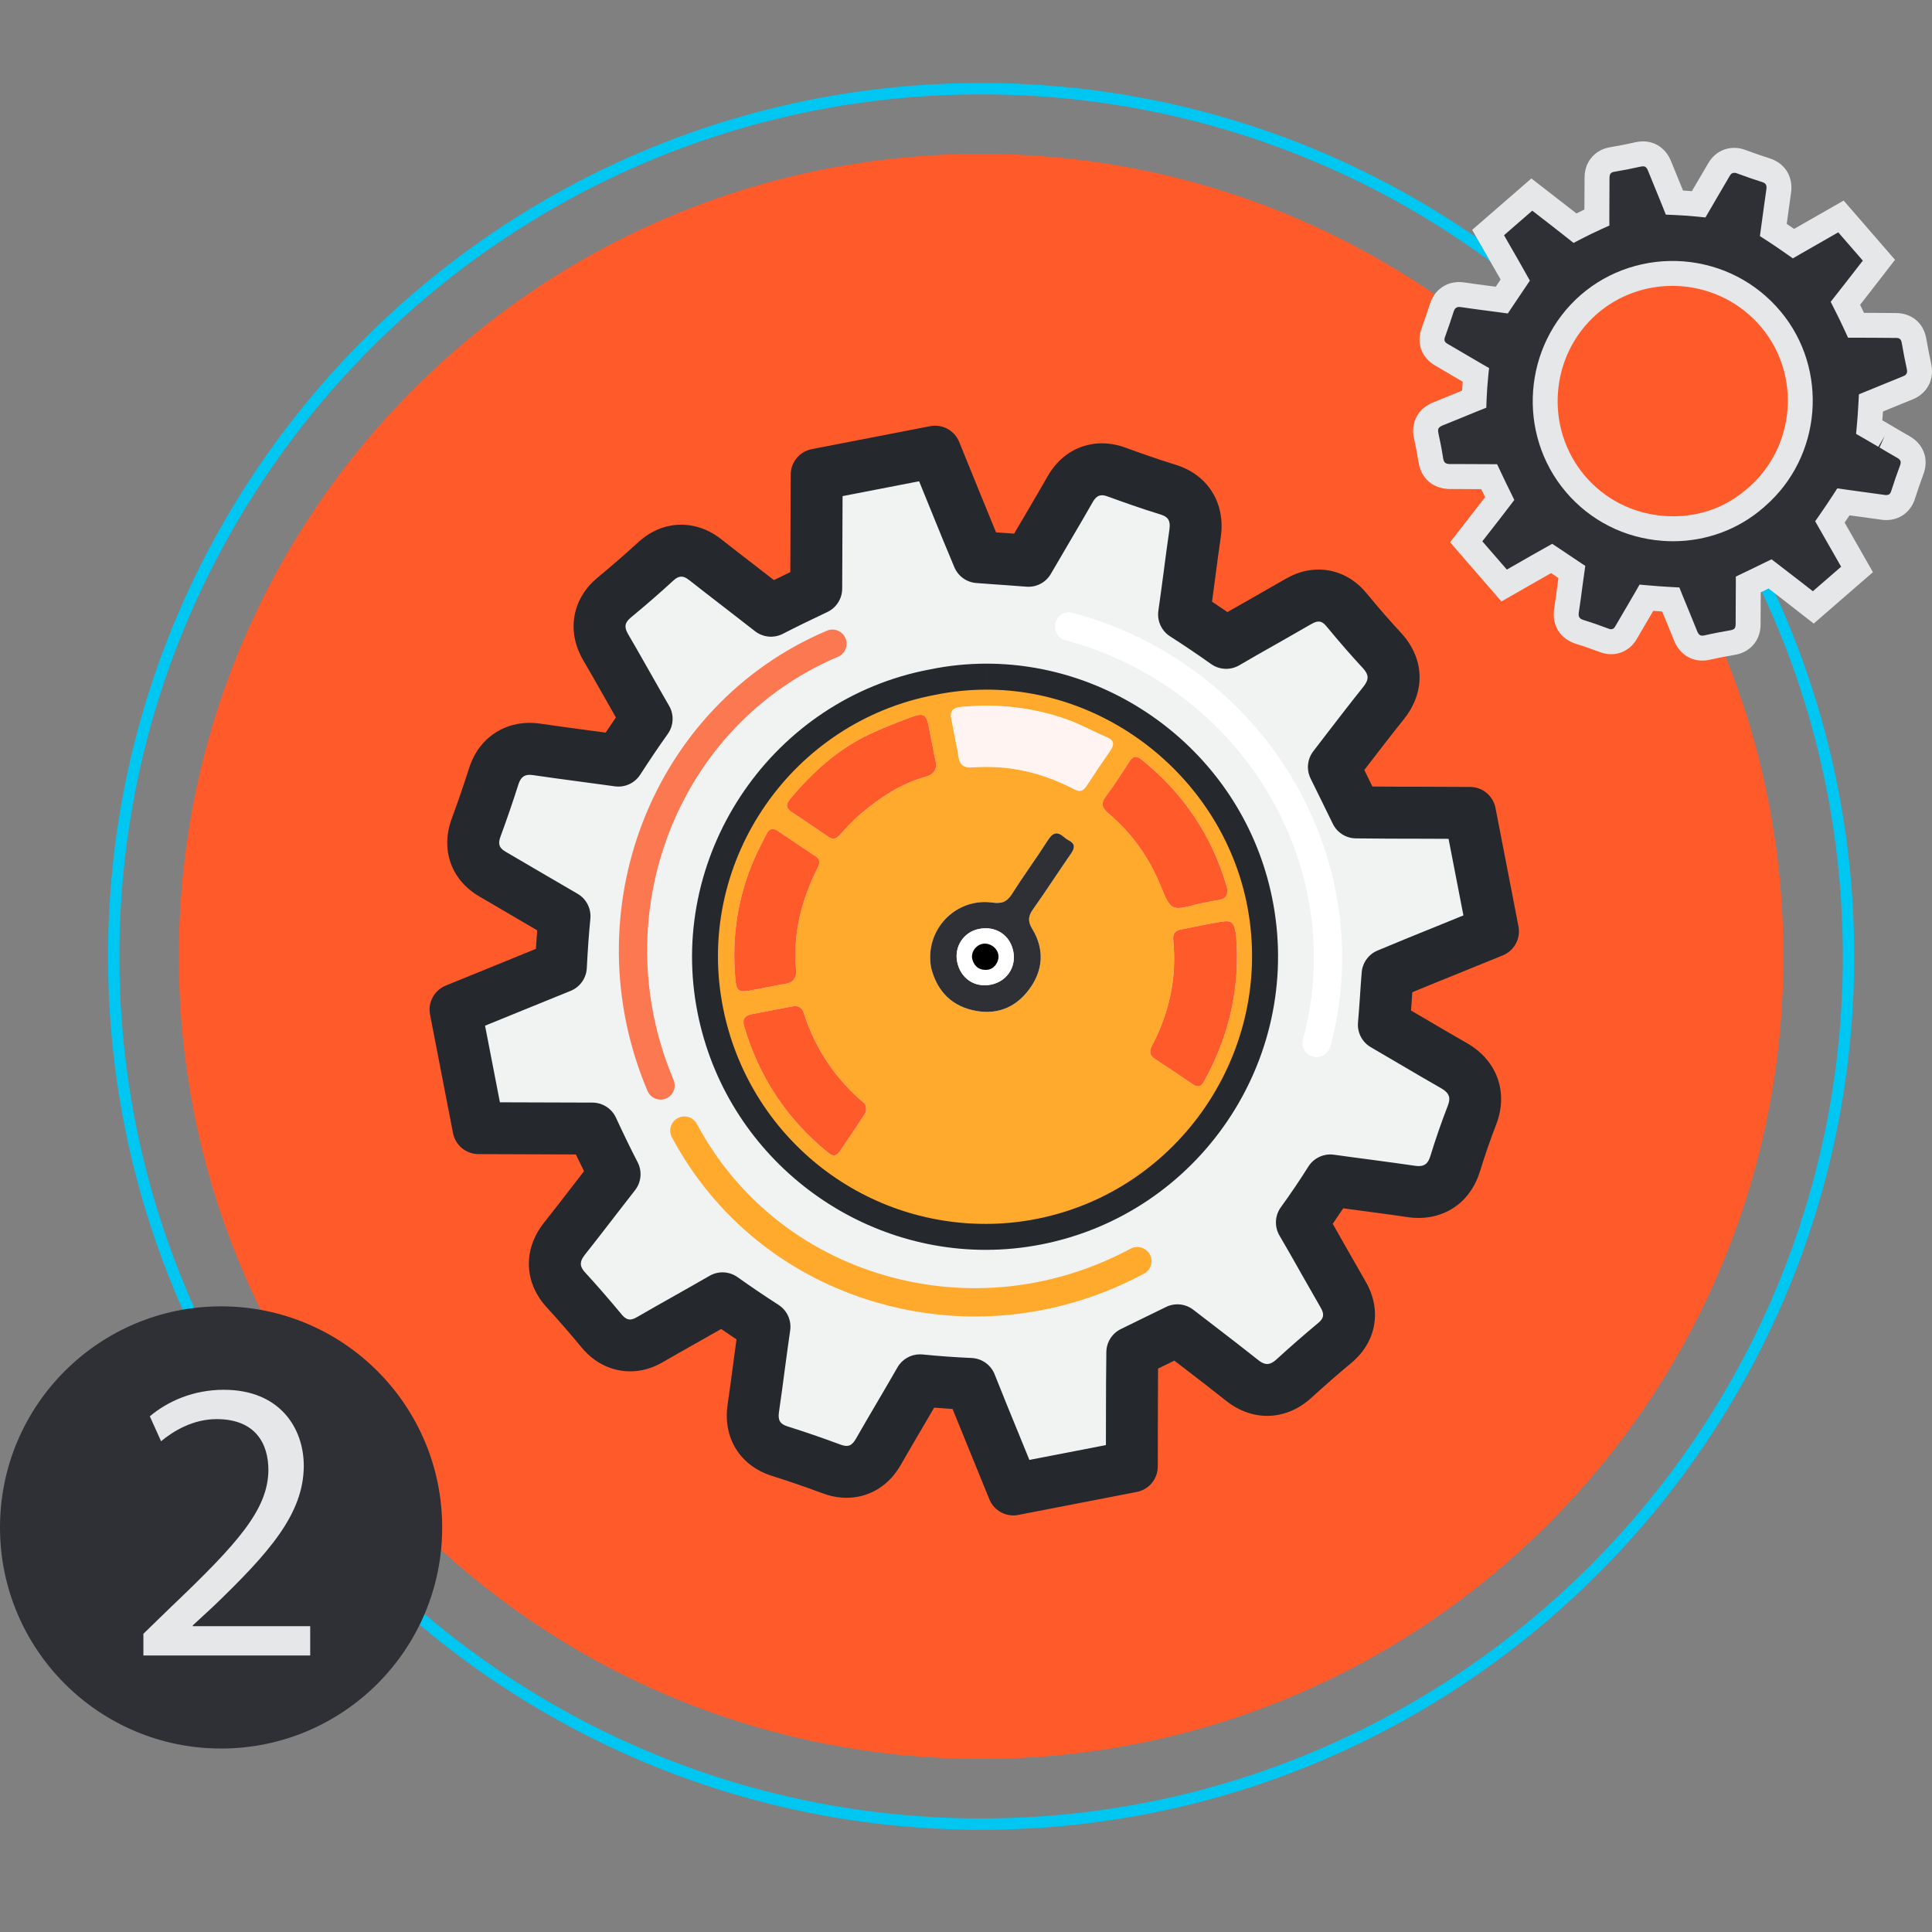 <?xml version="1.0" encoding="utf-8"?>
<!-- Generator: Adobe Illustrator 16.0.3, SVG Export Plug-In . SVG Version: 6.00 Build 0)  -->
<!DOCTYPE svg PUBLIC "-//W3C//DTD SVG 1.1//EN" "http://www.w3.org/Graphics/SVG/1.1/DTD/svg11.dtd">
<svg version="1.1" id="Layer_1" xmlns="http://www.w3.org/2000/svg" xmlns:xlink="http://www.w3.org/1999/xlink" x="0px" y="0px"
	 width="256px" height="256px" viewBox="0 0 256 256" enable-background="new 0 0 256 256" xml:space="preserve">
<rect x="0" y="0" width="256" height="256" fill="#808080" stroke="none"/>
<g>
	<g>
		<g>
			<path fill="#00C6F2" d="M130.003,242.458c-63.79,0-115.686-51.917-115.686-115.731C14.317,62.915,66.213,11,130.003,11
				c63.792,0,115.692,51.915,115.692,115.726C245.695,190.541,193.795,242.458,130.003,242.458z M130.003,12.508
				c-62.958,0-114.178,51.238-114.178,114.218c0,62.983,51.22,114.223,114.178,114.223c62.961,0,114.183-51.24,114.183-114.223
				C244.186,63.747,192.964,12.508,130.003,12.508z"/>
		</g>
		<g>
			<path fill="#FF5A29" d="M236.313,126.726c0,58.734-47.595,106.339-106.31,106.339c-58.711,0-106.304-47.605-106.304-106.339
				c0-58.73,47.593-106.333,106.304-106.333C188.718,20.393,236.313,67.996,236.313,126.726z"/>
		</g>
		<g>
			<g>
				<path fill-rule="evenodd" clip-rule="evenodd" fill="#FF5A29" d="M241.235,53.139c0,10.83-8.779,19.614-19.61,19.614
					c-10.833,0-19.612-8.784-19.612-19.614c0-10.837,8.778-19.621,19.612-19.621C232.457,33.518,241.235,42.302,241.235,53.139z"/>
			</g>
			<g>
				<path fill-rule="evenodd" clip-rule="evenodd" fill="#2E3035" d="M250.036,52.516c0.9-0.369,1.803-0.742,2.707-1.103
					c0.333-0.128,0.603-0.283,0.832-0.487c0.385-0.336,0.985-1.085,0.699-2.388c-0.232-1.049-0.446-2.157-0.659-3.379
					c-0.213-1.274-1.113-2.036-2.407-2.03c-0.879,0.001-1.755-0.009-2.637-0.019c-0.877-0.003-1.755-0.012-2.639-0.01
					c-0.399-0.873-0.851-1.814-1.41-2.91c0.827-1.047,1.649-2.108,2.471-3.163l1.972-2.545l-5.03-5.798c0,0-5.124,2.925-6.291,3.599
					c-0.983-0.69-1.845-1.276-2.67-1.808c0.102-0.746,0.205-1.497,0.305-2.24c0.133-0.969,0.26-1.942,0.406-2.901
					c0.199-1.346-0.435-2.38-1.706-2.781c-1.013-0.324-2.098-0.693-3.312-1.146c-1.208-0.44-2.034,0.113-2.333,0.373
					c-0.217,0.187-0.404,0.419-0.567,0.704c-0.442,0.771-0.901,1.54-1.352,2.301c-0.444,0.761-0.896,1.518-1.337,2.284
					c-1.068-0.107-2.146-0.18-3.209-0.227c-0.314-0.796-0.643-1.578-0.966-2.374c-0.343-0.829-0.685-1.658-1.014-2.49
					c-0.491-1.229-1.542-1.798-2.819-1.514c-1.039,0.238-2.164,0.458-3.438,0.675c-0.503,0.083-0.909,0.269-1.241,0.558
					c-0.513,0.447-0.777,1.07-0.777,1.859c0.005,0.893-0.003,1.788-0.01,2.682c-0.007,0.862-0.014,1.718-0.011,2.589
					c-0.981,0.444-1.954,0.917-2.901,1.41c-1.09-0.865-2.188-1.715-3.287-2.566l-2.429-1.883l-5.795,5.032l1.397,2.439
					c0.746,1.285,1.479,2.571,2.201,3.86c-0.297,0.445-0.595,0.888-0.892,1.325c-0.301,0.444-0.596,0.886-0.893,1.326
					c-0.546-0.075-1.092-0.149-1.637-0.217c-1.176-0.154-2.35-0.307-3.523-0.484c-0.808-0.126-1.495,0.047-2.03,0.519
					c-0.352,0.304-0.602,0.704-0.771,1.236c-0.338,1.066-0.713,2.164-1.115,3.265c-0.437,1.179-0.04,2.268,1.058,2.906
					c0.669,0.383,1.335,0.773,2.001,1.172c0.855,0.506,1.711,1.009,2.58,1.508c-0.109,1.068-0.187,2.14-0.227,3.22
					c-0.754,0.3-1.501,0.608-2.252,0.921c-0.843,0.35-1.685,0.69-2.53,1.026c-0.347,0.139-0.626,0.305-0.863,0.504
					c-0.394,0.342-1.006,1.111-0.702,2.417c0.23,1.032,0.44,2.115,0.612,3.234c0.224,1.382,1.165,2.164,2.598,2.153
					c1.016-0.01,2.034,0,3.05,0.007c0.693,0.003,1.387,0.011,2.083,0.011c0.244,0.52,0.489,1.035,0.74,1.55
					c0.225,0.44,0.438,0.893,0.659,1.346c-0.879,1.158-1.769,2.297-2.66,3.435l-1.784,2.291l5.028,5.798l2.547-1.457
					c1.252-0.721,2.497-1.434,3.752-2.133c0.435,0.288,0.875,0.584,1.311,0.881c0.449,0.307,0.896,0.608,1.358,0.912
					c-0.069,0.48-0.132,0.954-0.196,1.432c-0.159,1.224-0.319,2.446-0.508,3.662c-0.213,1.404,0.432,2.441,1.777,2.861
					c0.988,0.3,2.047,0.673,3.24,1.117c1.166,0.426,1.956-0.042,2.327-0.357c0.215-0.19,0.4-0.418,0.57-0.721
					c0.428-0.742,0.858-1.474,1.29-2.207c0.463-0.789,0.931-1.578,1.384-2.372c1.129,0.102,2.179,0.175,3.222,0.23
					c0.301,0.759,0.612,1.512,0.929,2.265c0.343,0.839,0.699,1.687,1.032,2.531c0.513,1.304,1.58,1.879,2.92,1.563
					c1.144-0.266,2.295-0.47,3.365-0.659c0.489-0.086,0.903-0.272,1.233-0.555c0.517-0.456,0.78-1.075,0.777-1.868
					c-0.003-0.95,0.003-1.911,0.01-2.855c0.007-0.81,0.014-1.611,0.014-2.412c0.512-0.243,1.018-0.496,1.526-0.739
					c0.455-0.226,0.9-0.444,1.356-0.663c1.165,0.89,2.316,1.784,3.468,2.677l2.261,1.763l5.796-5.03c0,0-2.816-4.935-3.593-6.292
					c0.657-0.945,1.249-1.826,1.791-2.663c0.721,0.106,1.441,0.205,2.164,0.3c1.021,0.139,2.053,0.274,3.076,0.425
					c0.771,0.111,1.422-0.055,1.94-0.499c0.333-0.295,0.574-0.667,0.728-1.165c0.342-1.065,0.711-2.148,1.146-3.321
					c0.456-1.224,0.047-2.348-1.101-3.001c-0.796-0.451-1.59-0.921-2.379-1.387c-0.714-0.421-1.431-0.845-2.157-1.261
					c0.088-0.952,0.163-1.968,0.227-3.202C248.618,53.099,249.327,52.813,250.036,52.516z M232.771,65.848l-0.238,0.208
					c-3.336,2.896-7.655,4.303-12.172,3.957c-4.555-0.35-8.685-2.445-11.615-5.895c-5.972-7.04-5.186-17.689,1.788-23.782
					c3.43-2.975,7.846-4.411,12.43-4.054c4.604,0.375,8.758,2.514,11.704,6.039C240.512,49.315,239.661,59.864,232.771,65.848z"/>
				<path fill="#E6E7E8" d="M225.562,87.531c-1.689,0-3.096-1.007-3.76-2.695c-0.233-0.591-0.479-1.186-0.722-1.778l-0.301-0.732
					c-0.181-0.429-0.362-0.864-0.542-1.302c-0.386-0.025-0.776-0.053-1.173-0.084c-0.188,0.321-0.375,0.641-0.563,0.961
					l-0.302,0.512c-0.43,0.731-0.858,1.459-1.284,2.197c-0.242,0.434-0.542,0.81-0.905,1.131c-0.52,0.443-1.354,0.945-2.516,0.945
					c-0.487,0-0.983-0.092-1.475-0.272c-1.167-0.434-2.193-0.796-3.153-1.087c-2.15-0.67-3.269-2.466-2.931-4.69
					c0.188-1.208,0.346-2.417,0.504-3.627l0.056-0.418c-0.171-0.115-0.341-0.231-0.512-0.348c-0.151-0.104-0.303-0.206-0.455-0.309
					c-0.951,0.537-1.898,1.079-2.85,1.628l-3.731,2.134l-6.808-7.851l2.619-3.362c0.681-0.87,1.359-1.738,2.033-2.615
					c-0.066-0.132-0.132-0.266-0.199-0.397c-0.108-0.223-0.214-0.44-0.317-0.655l-3.157-0.018l-0.91,0.004
					c-2.283,0-3.893-1.356-4.246-3.542c-0.168-1.094-0.37-2.141-0.593-3.137c-0.362-1.559,0.085-3.031,1.232-4.026
					c0.401-0.336,0.83-0.589,1.333-0.791c0.839-0.334,1.674-0.671,2.509-1.018c0.43-0.179,0.858-0.356,1.287-0.532
					c0.023-0.395,0.051-0.789,0.083-1.182c-0.562-0.328-1.121-0.656-1.68-0.988c-0.663-0.397-1.319-0.782-1.979-1.16
					c-1.807-1.05-2.504-2.977-1.787-4.914c0.392-1.071,0.758-2.146,1.089-3.19c0.266-0.832,0.68-1.481,1.268-1.989
					c0.88-0.774,2.041-1.107,3.366-0.899c1.084,0.163,2.179,0.306,3.273,0.45l0.209,0.027c0.206,0.025,0.415,0.052,0.624,0.08
					l0.643-0.954c-0.557-0.985-1.12-1.969-1.69-2.952l-2.077-3.626l7.844-6.812l3.501,2.714c0.849,0.658,1.665,1.289,2.468,1.92
					c0.35-0.174,0.702-0.345,1.055-0.513c0.002-0.514,0.006-1.026,0.01-1.54l0.002-0.308c0.007-0.788,0.013-1.573,0.009-2.358
					c0-1.274,0.464-2.348,1.343-3.114c0.569-0.494,1.261-0.811,2.058-0.943c1.233-0.21,2.329-0.424,3.339-0.655
					c2.107-0.475,3.939,0.549,4.723,2.512c0.328,0.829,0.666,1.65,1.006,2.47l0.364,0.89c0.071,0.174,0.143,0.348,0.214,0.522
					c0.39,0.023,0.782,0.05,1.173,0.083l1.071-1.822c0.363-0.611,0.728-1.227,1.082-1.844c0.254-0.444,0.564-0.824,0.92-1.133
					c0.403-0.349,1.271-0.938,2.527-0.938c0.482,0,0.971,0.088,1.453,0.264c1.198,0.447,2.259,0.808,3.249,1.125
					c2.039,0.643,3.156,2.448,2.837,4.597c-0.107,0.707-0.204,1.414-0.299,2.123l-0.269,1.968c0.316,0.211,0.64,0.431,0.977,0.663
					c1.873-1.074,5.387-3.081,5.387-3.081l1.178-0.672l6.807,7.847l-3.425,4.419c-0.401,0.515-0.803,1.031-1.205,1.544
					c0.183,0.37,0.354,0.724,0.516,1.064l1.592,0.008c0.836,0.009,1.634,0.019,2.436,0.019h0.191c2.114,0,3.693,1.338,4.04,3.41
					c0.207,1.185,0.415,2.269,0.642,3.295c0.342,1.557-0.104,3.01-1.225,3.99c-0.357,0.32-0.796,0.58-1.325,0.785
					c-0.75,0.299-1.518,0.615-2.283,0.929l-0.39,0.161c-0.385,0.16-0.774,0.32-1.165,0.479c-0.025,0.406-0.053,0.791-0.082,1.16
					c0.385,0.225,0.768,0.45,1.149,0.676l0.159,0.093c0.766,0.453,1.535,0.908,2.307,1.345c1.857,1.058,2.577,3.026,1.834,5.016
					c-0.425,1.146-0.786,2.207-1.121,3.249c-0.233,0.754-0.641,1.397-1.206,1.897c-0.731,0.627-1.62,0.949-2.588,0.949l0,0
					c-0.22,0-0.448-0.017-0.683-0.05c-0.792-0.117-1.583-0.224-2.37-0.33l-0.694-0.094c-0.377-0.049-0.756-0.101-1.135-0.153
					c-0.208,0.314-0.423,0.634-0.647,0.961l3.75,6.569l-7.848,6.811l-3.67-2.861c-0.768-0.596-1.537-1.192-2.31-1.787
					c-0.143,0.069-0.284,0.14-0.427,0.21l-0.61,0.296c-0.002,0.455-0.007,0.91-0.01,1.369c-0.008,0.957-0.015,1.911-0.011,2.855
					c0.006,1.26-0.456,2.336-1.336,3.112c-0.572,0.492-1.252,0.804-2.038,0.943c-1.043,0.185-2.166,0.383-3.28,0.642
					C226.276,87.488,225.913,87.531,225.562,87.531z M217.248,77.462l1.059,0.095c1.107,0.101,2.138,0.172,3.16,0.227l1.058,0.056
					l0.391,0.984c0.297,0.749,0.604,1.491,0.916,2.232l0.305,0.742c0.25,0.607,0.502,1.217,0.742,1.826
					c0.235,0.601,0.527,0.601,0.684,0.601c0.096,0,0.202-0.014,0.317-0.041c1.181-0.274,2.362-0.484,3.458-0.678
					c0.194-0.035,0.344-0.096,0.444-0.182c0.059-0.052,0.202-0.179,0.201-0.606c-0.004-0.957,0.003-1.924,0.01-2.875
					c0.007-0.82,0.014-1.61,0.014-2.399v-1.045l2.466-1.185c0.439-0.218,0.891-0.439,1.354-0.662l0.913-0.438l0.804,0.614
					c1.054,0.805,2.097,1.614,3.139,2.421l1.531,1.193l3.745-3.25l-3.438-6.019l0.596-0.857c0.646-0.93,1.228-1.795,1.761-2.619
					l0.578-0.89l1.05,0.154c0.712,0.104,1.424,0.202,2.14,0.296l0.697,0.094c0.8,0.107,1.605,0.216,2.404,0.334
					c0.292,0.042,0.517-0.029,0.624-0.12c0.063-0.056,0.149-0.157,0.225-0.4c0.354-1.102,0.731-2.209,1.176-3.406
					c0.174-0.469,0.074-0.737-0.37-0.989c-0.786-0.446-1.574-0.911-2.356-1.375l0.684-1.515l-0.84,1.423
					c-0.671-0.395-1.345-0.793-2.028-1.184l-0.922-0.528l0.099-1.059c0.087-0.932,0.16-1.927,0.222-3.136l0.055-1.05l1.28-0.521
					c0.602-0.244,1.204-0.488,1.806-0.739l0.4-0.164c0.775-0.319,1.554-0.638,2.331-0.948c0.242-0.094,0.318-0.162,0.343-0.185
					c0.158-0.138,0.291-0.33,0.187-0.801c-0.237-1.069-0.455-2.201-0.673-3.45c-0.082-0.485-0.288-0.662-0.765-0.662l-0.208,0.001
					c-0.815,0-1.626-0.01-2.445-0.02l-2.634-0.01l-1.063,0.002l-0.443-0.968c-0.39-0.853-0.833-1.774-1.379-2.847l-0.48-0.943
					l0.656-0.832c0.616-0.779,1.229-1.567,1.841-2.354l1.762-2.271l-3.253-3.749c-1.583,0.905-4.295,2.454-5.104,2.921l-0.913,0.528
					l-0.864-0.606c-0.963-0.676-1.808-1.25-2.616-1.772l-0.885-0.57l0.551-4.04c0.099-0.726,0.198-1.45,0.306-2.167
					c0.092-0.618-0.149-0.824-0.569-0.957c-1.042-0.333-2.152-0.711-3.392-1.174c-0.322-0.12-0.605,0.012-0.674,0.073
					c-0.077,0.067-0.146,0.157-0.216,0.277c-0.362,0.632-0.736,1.262-1.107,1.887l-2.116,3.627l-1.065-0.107
					c-1.037-0.105-2.084-0.175-3.117-0.22l-1.072-0.047l-0.393-0.998c-0.194-0.492-0.395-0.978-0.595-1.466l-0.366-0.893
					c-0.342-0.825-0.687-1.662-1.02-2.502c-0.216-0.542-0.511-0.542-0.652-0.542c-0.083,0-0.174,0.011-0.271,0.033
					c-1.057,0.242-2.211,0.468-3.52,0.69c-0.255,0.042-0.365,0.116-0.434,0.176c-0.067,0.059-0.209,0.182-0.209,0.612
					c0.005,0.791-0.002,1.592-0.008,2.394l-0.002,0.302c-0.007,0.859-0.014,1.707-0.011,2.569l0.004,1.071l-0.975,0.441
					c-0.955,0.432-1.899,0.891-2.819,1.37l-0.951,0.495l-0.839-0.667c-1.065-0.846-2.138-1.675-3.211-2.507l-1.418-1.1l-3.745,3.252
					l0.722,1.261c0.746,1.285,1.483,2.578,2.208,3.875l0.494,0.881l-2.924,4.353l-1.02-0.139c-0.542-0.075-1.081-0.147-1.617-0.214
					l-0.22-0.028c-1.116-0.146-2.23-0.293-3.345-0.461c-0.382-0.061-0.579,0.024-0.692,0.125c-0.085,0.073-0.192,0.191-0.29,0.499
					c-0.344,1.085-0.727,2.206-1.137,3.329c-0.16,0.431-0.068,0.675,0.335,0.91c0.669,0.383,1.345,0.778,2.02,1.184
					c0.841,0.498,1.691,0.997,2.554,1.493l0.929,0.535l-0.109,1.066c-0.104,1.033-0.18,2.069-0.219,3.112l-0.04,1.077l-1.001,0.397
					c-0.746,0.297-1.485,0.603-2.228,0.912c-0.851,0.354-1.701,0.697-2.552,1.036c-0.173,0.069-0.304,0.144-0.413,0.235
					c-0.188,0.162-0.241,0.408-0.155,0.777c0.241,1.081,0.458,2.201,0.635,3.358c0.078,0.483,0.251,0.751,0.937,0.751l0.955-0.004
					l5.254,0.022l0.446,0.949c0.241,0.513,0.482,1.021,0.73,1.528c0.154,0.301,0.316,0.636,0.479,0.975l0.625,1.286l-0.614,0.81
					c-0.884,1.164-1.779,2.311-2.675,3.455l-0.947,1.215l3.249,3.745l1.368-0.782c1.253-0.723,2.506-1.439,3.769-2.142l0.877-0.488
					l0.838,0.554c0.441,0.292,0.888,0.593,1.329,0.893c0.443,0.303,0.883,0.6,1.336,0.897l0.877,0.577l-0.344,2.455
					c-0.16,1.232-0.321,2.467-0.512,3.697c-0.09,0.591,0.07,0.853,0.636,1.029c1.005,0.305,2.096,0.688,3.325,1.146
					c0.119,0.044,0.233,0.067,0.331,0.067c0.047,0,0.191,0,0.349-0.134c0.035-0.031,0.108-0.107,0.2-0.27
					c0.441-0.766,0.873-1.5,1.307-2.238l0.302-0.513c0.36-0.611,0.72-1.224,1.071-1.839L217.248,77.462z M221.704,71.717
					c-0.487,0-0.977-0.019-1.469-0.057c-5.002-0.385-9.53-2.684-12.749-6.473c-6.55-7.723-5.671-19.429,1.96-26.097
					c3.732-3.237,8.633-4.842,13.646-4.457c5.057,0.412,9.616,2.765,12.844,6.627c6.416,7.677,5.481,19.266-2.082,25.834
					l-0.232,0.204C230.338,70.15,226.107,71.717,221.704,71.717z M221.589,37.881c-3.678,0-7.221,1.314-9.973,3.703
					c-6.274,5.481-6.998,15.112-1.61,21.464c2.642,3.112,6.365,5,10.481,5.316c4.102,0.315,7.946-0.939,10.962-3.557l0.232-0.203
					c6.218-5.4,6.986-14.919,1.717-21.224c-2.655-3.177-6.409-5.112-10.57-5.452C222.418,37.897,222.003,37.881,221.589,37.881z"/>
			</g>
		</g>
		<g>
			<path fill-rule="evenodd" clip-rule="evenodd" fill="#F1F2F2" d="M134.279,197.363l-2.414-5.923
				c-1.099-2.679-2.199-5.368-3.267-8.063c-2.227-0.097-4.463-0.257-6.696-0.482c-0.898,1.573-1.805,3.114-2.715,4.664
				c-0.943,1.604-1.886,3.218-2.813,4.834c-0.818,1.417-1.938,2.277-3.331,2.551c-0.903,0.173-1.826,0.071-2.821-0.29
				c-2.525-0.937-4.781-1.705-6.894-2.371c-2.604-0.816-3.92-2.934-3.515-5.668c0.271-1.848,0.519-3.698,0.759-5.552
				c0.238-1.753,0.472-3.516,0.727-5.276c-1.878-1.205-3.731-2.458-5.559-3.761c-1.592,0.919-3.192,1.822-4.791,2.726
				c-1.607,0.905-3.221,1.821-4.82,2.745c-0.609,0.352-1.181,0.574-1.762,0.69c-0.813,0.158-2.873,0.3-4.591-1.767
				c-1.729-2.082-3.298-3.877-4.796-5.514c-1.878-2.041-1.942-4.586-0.179-6.788c1.259-1.583,2.504-3.199,3.749-4.813
				c0.957-1.24,1.916-2.485,2.887-3.723c-0.942-1.824-1.89-3.773-2.943-6.048c-2.809,0-15.093-0.05-15.093-0.05l-3.043-15.7
				l6.202-2.526c2.583-1.053,5.165-2.114,7.757-3.156c0.132-2.545,0.286-4.709,0.484-6.707c-1.601-0.921-3.18-1.845-4.76-2.774
				c-1.574-0.928-3.148-1.855-4.737-2.774c-2.332-1.333-3.164-3.634-2.225-6.166c0.888-2.426,1.649-4.643,2.324-6.771
				c0.839-2.653,2.707-3.398,3.752-3.591c0.619-0.123,1.274-0.128,2.001-0.021c2.006,0.298,4.022,0.567,6.039,0.837
				c1.578,0.205,3.159,0.426,4.74,0.642c1.394-2.152,2.585-3.914,3.744-5.533c-0.883-1.521-1.73-3.019-2.585-4.531
				c-0.945-1.658-1.883-3.326-2.849-4.968c-1.387-2.377-0.962-4.827,1.137-6.568c2.001-1.658,3.808-3.227,5.516-4.797
				c0.799-0.73,1.621-1.166,2.526-1.335c1.396-0.271,2.75,0.106,4.026,1.117c1.687,1.33,3.398,2.647,5.108,3.967
				c1.201,0.926,2.403,1.855,3.594,2.79c1.85-0.95,3.83-1.911,5.998-2.937c0.01-3.258,0.062-15.088,0.062-15.088l15.692-3.044
				l2.25,5.536c1.148,2.817,2.285,5.639,3.468,8.434c1.041,0.088,2.081,0.152,3.125,0.226c1.176,0.083,2.351,0.163,3.52,0.26
				c0.841-1.448,1.688-2.899,2.535-4.331c1.006-1.715,2.017-3.43,3-5.157c0.815-1.42,1.942-2.28,3.345-2.552
				c0.886-0.175,1.833-0.078,2.797,0.283c2.125,0.771,4.421,1.59,6.762,2.308c2.743,0.827,4.071,2.961,3.641,5.861
				c-0.277,1.876-0.52,3.755-0.767,5.644c-0.224,1.684-0.447,3.364-0.69,5.058c1.828,1.17,3.648,2.395,5.576,3.765
				c1.64-0.962,3.301-1.906,4.962-2.84c1.54-0.882,3.083-1.754,4.619-2.644c0.617-0.35,1.196-0.583,1.775-0.694
				c1.002-0.199,2.925-0.222,4.57,1.772c1.689,2.041,3.224,3.808,4.699,5.394c1.987,2.143,2.07,4.69,0.225,7.001
				c-1.605,2-3.171,4.035-4.733,6.067c-0.61,0.799-1.221,1.599-1.84,2.398c0.508,1.014,1.002,2.027,1.499,3.046
				c0.483,0.992,0.96,1.98,1.453,2.965c2.989,0.035,5.979,0.045,8.971,0.045l6.114,0.026l3.044,15.695l-5.595,2.276
				c-2.796,1.127-5.59,2.265-8.369,3.43c-0.087,1.037-0.154,2.079-0.224,3.116c-0.082,1.185-0.165,2.377-0.267,3.549
				c1.255,0.739,2.497,1.467,3.749,2.195c1.819,1.079,3.646,2.143,5.49,3.195c2.59,1.46,3.479,3.86,2.441,6.58
				c-0.851,2.197-1.604,4.387-2.244,6.479c-0.829,2.672-2.729,3.417-3.789,3.619c-0.636,0.12-1.319,0.13-2.089,0.012
				c-1.862-0.275-3.743-0.523-5.625-0.778c-1.68-0.22-3.357-0.44-5.028-0.676c-1.195,1.9-2.452,3.757-3.768,5.569
				c1.054,1.8,2.077,3.603,3.095,5.41c0.791,1.397,1.588,2.8,2.393,4.189c1.321,2.297,0.901,4.661-1.106,6.351
				c-1.881,1.567-3.704,3.159-5.42,4.732c-0.856,0.784-1.732,1.245-2.681,1.429c-1.45,0.286-2.861-0.114-4.201-1.179
				c-1.93-1.54-3.889-3.043-5.845-4.544c-0.912-0.702-1.817-1.394-2.726-2.094c-0.992,0.489-1.985,0.969-2.982,1.455
				c-1.002,0.485-2.004,0.978-3,1.469c-0.045,3.084-0.045,6.167-0.052,9.259l-0.01,5.866L134.279,197.363z"/>
			<path fill="#25282D" d="M134.277,200.803c-1.375,0-2.648-0.828-3.183-2.142l-2.414-5.923c-0.824-2.005-1.648-4.021-2.46-6.042
				c-0.815-0.05-1.629-0.108-2.438-0.175c-0.49,0.841-0.98,1.677-1.473,2.516l-0.156,0.265c-0.937,1.595-1.874,3.198-2.793,4.803
				c-1.325,2.294-3.278,3.748-5.651,4.215c-1.54,0.294-3.072,0.145-4.657-0.431c-2.361-0.875-4.563-1.632-6.755-2.323
				c-4.228-1.326-6.539-5.037-5.884-9.453c0.267-1.824,0.512-3.656,0.751-5.491l0.134-0.995c0.097-0.716,0.194-1.434,0.293-2.152
				c-0.682-0.453-1.36-0.912-2.034-1.376c-0.896,0.511-1.795,1.019-2.693,1.526l-0.22,0.124c-1.601,0.901-3.203,1.811-4.791,2.728
				c-0.931,0.539-1.849,0.893-2.809,1.085c-2.956,0.575-5.906-0.53-7.911-2.94c-1.611-1.94-3.144-3.703-4.688-5.391
				c-3.033-3.295-3.163-7.718-0.326-11.261c1.199-1.508,2.393-3.056,3.586-4.603l0.458-0.593c0.407-0.528,0.815-1.056,1.224-1.584
				c-0.353-0.711-0.711-1.449-1.077-2.218c-4.498-0.012-12.92-0.046-12.92-0.046c-1.642-0.007-3.051-1.174-3.363-2.786l-3.043-15.7
				c-0.313-1.612,0.558-3.221,2.079-3.84l8.424-3.433c1.174-0.479,2.348-0.958,3.523-1.437c0.054-0.861,0.111-1.676,0.173-2.455
				c-0.964-0.561-1.923-1.124-2.883-1.688c-1.568-0.924-3.135-1.847-4.715-2.762c-3.785-2.164-5.253-6.227-3.727-10.34
				c0.867-2.368,1.611-4.537,2.27-6.613c1.44-4.557,4.961-5.668,6.408-5.935c0.907-0.18,1.983-0.208,3.127-0.041
				c1.886,0.28,3.779,0.534,5.672,0.788l0.32,0.042c0.858,0.112,1.727,0.229,2.598,0.349c0.47-0.708,0.92-1.376,1.357-2.011
				c-0.506-0.886-1.005-1.769-1.507-2.657l-0.655-1.15c-0.715-1.259-1.432-2.52-2.165-3.766c-2.243-3.844-1.492-8.143,1.907-10.961
				c1.983-1.643,3.744-3.174,5.382-4.681c1.276-1.165,2.693-1.897,4.22-2.185c2.296-0.44,4.729,0.164,6.797,1.801
				c1.521,1.199,3.069,2.393,4.617,3.587l0.457,0.353c0.63,0.485,1.261,0.973,1.89,1.461c0.703-0.349,1.424-0.701,2.168-1.059
				c0.019-4.609,0.055-12.93,0.055-12.93c0.008-1.642,1.174-3.049,2.785-3.362l15.692-3.045c1.619-0.309,3.223,0.559,3.842,2.082
				l2.852,7.015c0.675,1.661,1.351,3.321,2.038,4.976c0.063,0.004,0.127,0.009,0.191,0.013l1.395,0.096
				c0.271,0.019,0.541,0.038,0.812,0.057c0.487-0.833,0.974-1.663,1.461-2.487l0.388-0.663c0.868-1.479,1.736-2.958,2.583-4.446
				c1.322-2.304,3.284-3.763,5.679-4.227c1.472-0.289,3.097-0.146,4.657,0.438c1.94,0.704,4.239,1.528,6.565,2.241
				c4.336,1.307,6.711,5.099,6.036,9.653c-0.258,1.737-0.484,3.48-0.712,5.229l-0.047,0.354c-0.129,0.977-0.259,1.95-0.392,2.923
				c0.683,0.454,1.362,0.911,2.04,1.377c1.031-0.592,2.067-1.179,3.103-1.762l1.683-0.961c0.968-0.551,1.935-1.103,2.9-1.662
				c0.99-0.562,1.915-0.916,2.852-1.095c0.489-0.097,1.015-0.149,1.54-0.149c2.428,0,4.676,1.104,6.331,3.11
				c1.682,2.031,3.176,3.747,4.564,5.241c3.173,3.421,3.323,7.823,0.396,11.49c-1.596,1.99-3.147,4.004-4.694,6.018
				c-0.178,0.232-0.355,0.465-0.534,0.699c0.187,0.38,0.373,0.762,0.558,1.145l0.339,0.694c0.057,0.119,0.115,0.238,0.172,0.355
				c2.272,0.019,4.544,0.024,6.819,0.024l6.128,0.026c1.641,0.007,3.05,1.173,3.362,2.785l3.045,15.695
				c0.313,1.613-0.558,3.222-2.081,3.841l-5.595,2.276c-2.139,0.862-4.269,1.728-6.391,2.606c-0.016,0.226-0.03,0.452-0.046,0.679
				l-0.02,0.304c-0.033,0.481-0.067,0.963-0.102,1.443c0.626,0.367,1.252,0.732,1.88,1.098c1.828,1.083,3.639,2.139,5.466,3.182
				c4.027,2.271,5.584,6.511,3.949,10.794c-0.802,2.069-1.529,4.17-2.168,6.258c-1,3.226-3.345,5.405-6.437,5.992
				c-1.043,0.198-2.122,0.207-3.252,0.033c-1.483-0.219-2.996-0.423-4.511-0.628l-1.054-0.142c-0.951-0.125-1.907-0.25-2.862-0.379
				c-0.454,0.688-0.917,1.373-1.387,2.05c0.676,1.177,1.343,2.355,2.007,3.535c0.782,1.381,1.574,2.774,2.372,4.153
				c2.153,3.742,1.417,7.941-1.867,10.707c-1.843,1.536-3.626,3.092-5.313,4.637c-1.313,1.201-2.776,1.964-4.35,2.269
				c-2.39,0.471-4.856-0.163-6.995-1.862c-1.89-1.508-3.802-2.977-5.712-4.442l-1.125-0.864l-1.07,0.521
				c-0.364,0.177-0.728,0.354-1.091,0.531c-0.017,1.959-0.021,3.917-0.024,5.879l-0.013,7.097c-0.003,1.646-1.17,3.058-2.786,3.371
				l-15.695,3.042C134.714,200.782,134.494,200.803,134.277,200.803z M121.901,179.456c0.115,0,0.231,0.006,0.346,0.017
				c2.134,0.216,4.322,0.373,6.501,0.468c1.354,0.059,2.548,0.909,3.048,2.169c1.063,2.682,2.157,5.358,3.251,8.024l1.351,3.314
				l10.141-1.965l0.008-4.266c0.005-2.693,0.01-5.382,0.05-8.071c0.018-1.292,0.759-2.464,1.917-3.035
				c1.003-0.495,2.012-0.99,3.021-1.479l2.961-1.444c1.177-0.581,2.582-0.44,3.621,0.361l2.724,2.093
				c2.028,1.557,3.974,3.052,5.892,4.581c0.531,0.424,0.972,0.576,1.39,0.493c0.212-0.041,0.536-0.144,1.025-0.591
				c1.763-1.616,3.628-3.244,5.54-4.836c0.729-0.614,0.818-1.139,0.326-1.994c-0.805-1.39-1.608-2.803-2.404-4.21
				c-1.012-1.795-2.025-3.582-3.07-5.365c-0.69-1.178-0.618-2.655,0.186-3.76c1.271-1.75,2.495-3.559,3.638-5.378
				c0.721-1.147,2.053-1.764,3.393-1.575c1.66,0.234,3.326,0.454,4.995,0.672l1.064,0.144c1.545,0.208,3.087,0.416,4.617,0.642
				c0.373,0.058,0.667,0.064,0.95,0.011c0.548-0.105,0.901-0.493,1.138-1.257c0.683-2.235,1.466-4.495,2.322-6.704
				c0.361-0.942,0.328-1.636-0.922-2.34c-1.876-1.071-3.72-2.146-5.556-3.233c-1.232-0.717-2.478-1.448-3.738-2.189
				c-1.144-0.673-1.798-1.943-1.683-3.264c0.101-1.151,0.182-2.324,0.263-3.486l0.019-0.297c0.064-0.955,0.128-1.915,0.208-2.87
				c0.107-1.277,0.916-2.39,2.098-2.885c2.794-1.171,5.602-2.315,8.414-3.448l2.966-1.207l-1.969-10.146l-3.289-0.014
				c-0.007,0-0.015,0-0.021,0c-2.984,0-5.979-0.01-8.975-0.046c-1.289-0.015-2.46-0.748-3.037-1.9
				c-0.382-0.766-0.756-1.534-1.13-2.303l-0.337-0.692c-0.492-1.012-0.98-2.012-1.482-3.014c-0.592-1.184-0.454-2.601,0.356-3.646
				c0.614-0.793,1.22-1.586,1.825-2.38c1.584-2.06,3.165-4.113,4.785-6.132c0.781-0.979,0.767-1.613-0.065-2.51
				c-1.477-1.588-3.056-3.401-4.826-5.54c-0.505-0.613-0.872-0.613-1.028-0.613c-0.084,0-0.16,0.009-0.221,0.021
				c-0.205,0.04-0.457,0.146-0.749,0.312c-0.952,0.551-1.932,1.111-2.913,1.67l-1.693,0.966c-1.667,0.938-3.31,1.871-4.932,2.823
				c-1.169,0.685-2.628,0.622-3.733-0.162c-1.811-1.287-3.59-2.488-5.439-3.672c-1.135-0.727-1.741-2.05-1.55-3.384
				c0.241-1.682,0.464-3.351,0.686-5.023l0.045-0.346c0.233-1.789,0.465-3.569,0.728-5.347c0.202-1.363-0.276-1.776-1.231-2.064
				c-2.496-0.765-4.892-1.624-6.943-2.367c-0.399-0.149-0.689-0.194-0.956-0.143c-0.197,0.039-0.582,0.114-1.028,0.891
				c-0.856,1.504-1.739,3.01-2.623,4.514l-0.393,0.67c-0.848,1.435-1.691,2.878-2.528,4.319c-0.667,1.148-1.917,1.812-3.26,1.7
				c-0.962-0.08-1.929-0.147-2.897-0.216l-1.377-0.095c-0.793-0.054-1.584-0.107-2.376-0.175c-1.272-0.108-2.379-0.912-2.877-2.087
				c-0.982-2.321-1.933-4.659-2.884-6.999l-1.788-4.395l-10.142,1.968c-0.017,3.709-0.043,10.017-0.05,12.26
				c-0.004,1.326-0.77,2.531-1.968,3.098c-2.131,1.009-4.079,1.954-5.897,2.888c-1.196,0.615-2.638,0.476-3.695-0.353
				c-1.184-0.928-2.377-1.852-3.571-2.771l-0.458-0.354c-1.566-1.209-3.133-2.418-4.679-3.637c-0.486-0.385-0.875-0.514-1.243-0.441
				c-0.196,0.037-0.45,0.123-0.861,0.499c-1.718,1.58-3.565,3.188-5.641,4.906c-0.804,0.667-0.901,1.259-0.36,2.186
				c0.744,1.265,1.477,2.556,2.21,3.846l0.655,1.152c0.855,1.511,1.696,2.998,2.572,4.507c0.679,1.169,0.61,2.628-0.178,3.728
				c-1.12,1.567-2.281,3.283-3.654,5.402c-0.725,1.12-2.026,1.718-3.351,1.539l-1.389-0.191c-1.11-0.152-2.221-0.304-3.33-0.448
				l-0.335-0.045c-1.925-0.258-3.851-0.517-5.767-0.801c-0.294-0.044-0.569-0.059-0.825-0.008c-0.55,0.101-0.908,0.508-1.144,1.254
				c-0.689,2.175-1.466,4.436-2.373,6.916c-0.358,0.963-0.167,1.5,0.701,1.998c1.612,0.932,3.194,1.864,4.776,2.796
				c1.568,0.923,3.139,1.841,4.729,2.756c1.172,0.674,1.84,1.974,1.707,3.32c-0.19,1.919-0.34,3.999-0.472,6.545
				c-0.069,1.337-0.909,2.514-2.152,3.013c-1.842,0.742-3.679,1.491-5.516,2.241l-5.813,2.37l1.968,10.152
				c3.8,0.015,10.307,0.039,12.254,0.039c1.34,0,2.56,0.779,3.122,1.996c1.036,2.239,1.95,4.118,2.877,5.914
				c0.617,1.196,0.48,2.642-0.35,3.701c-0.853,1.087-1.697,2.18-2.538,3.27l-0.456,0.591c-1.215,1.574-2.428,3.148-3.656,4.692
				c-0.818,1.022-0.584,1.666,0.017,2.318c1.626,1.777,3.231,3.623,4.911,5.646c0.588,0.707,1.078,0.627,1.289,0.587
				c0.115-0.023,0.335-0.083,0.695-0.291c1.61-0.931,3.236-1.853,4.854-2.764l0.216-0.122c1.517-0.856,3.034-1.714,4.543-2.585
				c1.166-0.675,2.62-0.604,3.716,0.178c1.769,1.259,3.593,2.493,5.421,3.667c1.135,0.728,1.74,2.053,1.547,3.388
				c-0.207,1.421-0.398,2.845-0.59,4.264l-0.132,0.98c-0.241,1.854-0.492,3.722-0.765,5.588c-0.159,1.067,0.151,1.577,1.14,1.887
				c2.307,0.727,4.616,1.521,7.062,2.428c0.377,0.136,0.694,0.188,0.976,0.136c0.152-0.03,0.547-0.108,1-0.893
				c0.927-1.617,1.876-3.243,2.826-4.857l0.154-0.263c0.852-1.449,1.699-2.892,2.539-4.363
				C119.531,180.111,120.677,179.456,121.901,179.456z"/>
		</g>
		<g>
			<g>
				<g>
					<path fill-rule="evenodd" clip-rule="evenodd" fill="#FFAA2C" d="M130.607,163.89c-18.104,0-33.515-12.979-36.645-30.865
						c-3.465-19.788,9.795-38.913,29.559-42.631c2.384-0.491,4.796-0.737,7.198-0.737c17.81,0,33.076,12.779,36.3,30.387
						c3.64,19.888-9.518,39.246-29.332,43.154C135.354,163.658,132.972,163.89,130.607,163.89z"/>
				</g>
				<g>
					<path fill="#25282D" d="M130.722,87.938v3.44l0,0c16.704,0,31.581,12.457,34.605,28.978
						c3.472,18.967-9.076,37.43-27.971,41.156c-2.224,0.438-4.494,0.661-6.748,0.661c-17.267,0-31.966-12.383-34.951-29.442
						c-3.303-18.866,9.338-37.099,28.24-40.656c2.241-0.461,4.536-0.695,6.823-0.695L130.722,87.938 M130.719,87.938
						c-2.488,0-5.006,0.25-7.517,0.767c-20.733,3.901-34.528,24.092-30.934,44.618c3.319,18.972,19.933,32.289,38.339,32.289
						c2.447,0,4.929-0.236,7.413-0.725c20.775-4.097,34.515-24.257,30.69-45.15C165.27,100.941,148.702,87.936,130.719,87.938
						L130.719,87.938z"/>
				</g>
			</g>
			<g>
				<path fill-rule="evenodd" clip-rule="evenodd" fill="#FFFFFF" d="M163.779,123.867c-0.269-1.713-0.533-1.953-2.042-1.72
					c-1.79,0.298-3.562,0.676-5.346,1.03c-0.78,0.15-0.997,0.68-0.928,1.401c0.484,4.95-0.506,9.585-2.807,13.956
					c-0.418,0.792-0.338,1.314,0.416,1.805c1.661,1.081,3.313,2.181,4.947,3.313c0.69,0.475,1.122,0.359,1.519-0.366
					C162.933,137.173,164.365,130.626,163.779,123.867z"/>
			</g>
			<g>
				<path fill-rule="evenodd" clip-rule="evenodd" fill="#FFFFFF" d="M158.782,119.767c0.87-0.167,1.739-0.364,2.618-0.496
					c1.168-0.187,1.432-0.85,1.115-1.902c-2.01-6.771-5.788-12.353-11.296-16.751c-0.659-0.522-1.087-0.432-1.536,0.258
					c-1.016,1.555-2.021,3.125-3.131,4.617c-0.728,0.964-0.551,1.548,0.341,2.297c3.054,2.575,5.321,5.765,6.847,9.448
					C155.172,120.729,155.151,120.73,158.782,119.767z"/>
			</g>
			<g>
				<path fill-rule="evenodd" clip-rule="evenodd" fill="#FFFFFF" d="M123.487,98.405c-0.007,0-0.011,0-0.016,0.001
					c-0.127-0.662-0.262-1.326-0.382-1.98c-0.324-1.777-0.669-2.02-2.394-1.382c-1.854,0.692-3.702,1.406-5.486,2.247
					c-4.201,1.989-7.553,5.04-10.504,8.579c-0.529,0.629-0.643,1.149,0.128,1.671c1.644,1.104,3.288,2.206,4.914,3.326
					c0.603,0.419,1.03,0.305,1.519-0.229c0.903-0.999,1.821-2.002,2.851-2.87c2.535-2.125,5.268-3.944,8.51-4.844
					c1.205-0.331,1.618-1.079,1.301-2.284C123.737,99.908,123.631,99.15,123.487,98.405z"/>
			</g>
			<g>
				<path fill-rule="evenodd" clip-rule="evenodd" fill="#FFFFFF" d="M101.586,130.823c0,0,0,0,0.003,0.009
					c0.787-0.152,1.567-0.341,2.363-0.451c1.119-0.163,1.626-0.771,1.522-1.902c-0.43-4.816,0.744-9.287,2.885-13.55
					c0.324-0.645,0.294-1.087-0.333-1.493c-1.654-1.091-3.289-2.191-4.929-3.315c-0.668-0.465-1.164-0.357-1.529,0.378
					c-0.5,1.028-1.056,2.027-1.518,3.069c-2.316,5.191-3.133,10.649-2.601,16.302c0.133,1.41,0.485,1.652,1.897,1.389
					C100.097,131.118,100.841,130.962,101.586,130.823z"/>
			</g>
			<g>
				<path fill-rule="evenodd" clip-rule="evenodd" fill="#FFFFFF" d="M126.549,97.833c-0.005,0.003-0.005,0.003-0.005,0.003
					c0.151,0.784,0.345,1.574,0.442,2.356c0.149,1.147,0.725,1.574,1.886,1.491c4.754-0.352,9.233,0.678,13.438,2.889
					c0.784,0.418,1.208,0.257,1.665-0.426c1.013-1.561,2.044-3.104,3.111-4.626c0.596-0.846,0.579-1.41-0.461-1.854
					c-1.786-0.751-3.488-1.725-5.309-2.358c-4.57-1.61-9.287-2.12-14.105-1.621c-0.949,0.097-1.365,0.576-1.167,1.531
					C126.216,96.094,126.379,96.959,126.549,97.833z"/>
			</g>
			<g>
				<path fill-rule="evenodd" clip-rule="evenodd" fill="#FFFFFF" d="M98.613,136.028c2.001,6.749,5.715,12.357,11.215,16.781
					c0.648,0.513,1.068,0.292,1.46-0.286c1.137-1.675,2.306-3.333,3.374-5.061c0.18-0.285,0.104-1.051-0.135-1.264
					c-3.811-3.216-6.488-7.176-8.009-11.926c-0.246-0.778-0.746-1.073-1.548-0.914c-1.782,0.349-3.565,0.688-5.346,1.023
					C98.675,134.555,98.318,135.087,98.613,136.028z"/>
			</g>
			<g>
				<path fill-rule="evenodd" clip-rule="evenodd" fill="#FFFFFF" d="M123.376,128.216c0.687,2.771,2.379,4.9,5.452,5.628
					c3.048,0.716,5.642-0.211,7.506-2.705c1.895-2.52,2.1-5.325,0.444-8.058c-0.608-1.004-0.546-1.682,0.097-2.59
					c1.73-2.436,3.352-4.96,5.058-7.416c0.524-0.759,0.527-1.288-0.33-1.732c-0.222-0.109-0.437-0.26-0.621-0.427
					c-0.863-0.754-1.463-0.634-2.102,0.368c-1.543,2.416-3.244,4.732-4.777,7.158c-0.657,1.039-1.336,1.333-2.575,1.158
					C126.622,118.905,122.466,123.228,123.376,128.216z"/>
			</g>
			<g>
				<path fill-rule="evenodd" clip-rule="evenodd" fill="#FF5A29" d="M163.779,123.867c0.586,6.759-0.846,13.306-4.241,19.419
					c-0.397,0.725-0.829,0.841-1.519,0.366c-1.633-1.132-3.286-2.233-4.947-3.313c-0.754-0.491-0.834-1.013-0.416-1.805
					c2.301-4.371,3.291-9.006,2.807-13.956c-0.069-0.721,0.147-1.25,0.928-1.401c1.784-0.354,3.556-0.732,5.346-1.03
					C163.247,121.915,163.51,122.154,163.779,123.867z"/>
			</g>
			<g>
				<path fill-rule="evenodd" clip-rule="evenodd" fill="#FF5A29" d="M158.782,119.767c-3.631,0.964-3.61,0.962-5.042-2.528
					c-1.526-3.683-3.793-6.873-6.847-9.448c-0.893-0.749-1.069-1.333-0.341-2.297c1.11-1.493,2.115-3.062,3.131-4.617
					c0.449-0.69,0.877-0.78,1.536-0.258c5.509,4.398,9.287,9.98,11.296,16.751c0.317,1.052,0.054,1.715-1.115,1.902
					C160.521,119.402,159.652,119.6,158.782,119.767z"/>
			</g>
			<g>
				<path fill-rule="evenodd" clip-rule="evenodd" fill="#FF5A29" d="M123.487,98.405c0.144,0.745,0.25,1.503,0.44,2.236
					c0.317,1.205-0.096,1.953-1.301,2.284c-3.242,0.9-5.975,2.719-8.51,4.844c-1.03,0.867-1.947,1.871-2.851,2.87
					c-0.489,0.534-0.916,0.648-1.519,0.229c-1.626-1.12-3.271-2.221-4.914-3.326c-0.771-0.522-0.657-1.042-0.128-1.671
					c2.951-3.539,6.303-6.59,10.504-8.579c1.784-0.841,3.633-1.555,5.486-2.247c1.725-0.638,2.07-0.396,2.394,1.382
					c0.12,0.654,0.255,1.318,0.382,1.98C123.477,98.405,123.48,98.405,123.487,98.405z"/>
			</g>
			<g>
				<path fill-rule="evenodd" clip-rule="evenodd" fill="#FF5A29" d="M101.586,130.823c-0.746,0.139-1.489,0.295-2.238,0.436
					c-1.412,0.263-1.764,0.021-1.897-1.389c-0.532-5.652,0.284-11.11,2.601-16.302c0.461-1.042,1.018-2.041,1.518-3.069
					c0.366-0.735,0.861-0.843,1.529-0.378c1.64,1.124,3.275,2.224,4.929,3.315c0.627,0.406,0.657,0.848,0.333,1.493
					c-2.142,4.264-3.315,8.734-2.885,13.55c0.104,1.131-0.404,1.739-1.522,1.902c-0.796,0.109-1.576,0.298-2.363,0.451
					C101.586,130.823,101.586,130.823,101.586,130.823z"/>
			</g>
			<g opacity="0.5">
				<path fill-rule="evenodd" clip-rule="evenodd" fill="#FFEAE4" d="M126.549,97.833c-0.17-0.874-0.333-1.739-0.506-2.615
					c-0.198-0.956,0.218-1.434,1.167-1.531c4.818-0.499,9.535,0.011,14.105,1.621c1.821,0.633,3.523,1.607,5.309,2.358
					c1.041,0.444,1.058,1.007,0.461,1.854c-1.066,1.522-2.098,3.065-3.111,4.626c-0.456,0.683-0.881,0.844-1.665,0.426
					c-4.205-2.21-8.683-3.24-13.438-2.889c-1.162,0.083-1.737-0.343-1.886-1.491c-0.097-0.782-0.292-1.573-0.444-2.356
					C126.542,97.836,126.544,97.836,126.549,97.833z"/>
			</g>
			<g>
				<path fill-rule="evenodd" clip-rule="evenodd" fill="#FF5A29" d="M98.613,136.028c-0.295-0.941,0.063-1.474,1.011-1.647
					c1.781-0.334,3.563-0.674,5.346-1.023c0.803-0.16,1.302,0.135,1.548,0.914c1.521,4.75,4.198,8.709,8.009,11.926
					c0.239,0.213,0.315,0.979,0.135,1.264c-1.068,1.729-2.237,3.386-3.374,5.061c-0.392,0.578-0.812,0.799-1.46,0.286
					C104.328,148.386,100.614,142.777,98.613,136.028z"/>
			</g>
			<g>
				<path fill-rule="evenodd" clip-rule="evenodd" fill="#2E3035" d="M123.376,128.216c-0.91-4.988,3.246-9.311,8.153-8.616
					c1.238,0.175,1.918-0.12,2.575-1.158c1.533-2.426,3.234-4.742,4.777-7.158c0.638-1.002,1.238-1.122,2.102-0.368
					c0.184,0.167,0.399,0.317,0.621,0.427c0.857,0.444,0.854,0.973,0.33,1.732c-1.706,2.456-3.327,4.98-5.058,7.416
					c-0.644,0.909-0.706,1.586-0.097,2.59c1.656,2.733,1.451,5.538-0.444,8.058c-1.864,2.493-4.458,3.421-7.506,2.705
					C125.755,133.116,124.063,130.986,123.376,128.216z M126.827,127.434c0.447,2.209,2.299,3.463,4.479,3.036
					c2.103-0.421,3.379-2.329,2.955-4.421c-0.428-2.155-2.325-3.4-4.538-2.958C127.714,123.479,126.424,125.416,126.827,127.434z"/>
			</g>
			<g>
				<path fill-rule="evenodd" clip-rule="evenodd" fill="#FFFFFF" d="M126.827,127.434c-0.402-2.018,0.888-3.955,2.896-4.343
					c2.212-0.442,4.109,0.803,4.538,2.958c0.425,2.093-0.852,4-2.955,4.421C129.125,130.896,127.274,129.643,126.827,127.434z
					 M132.28,126.468c-0.173-0.91-1.16-1.576-2.076-1.406c-0.933,0.184-1.612,1.167-1.356,2.083
					c0.277,0.985,0.988,1.455,1.991,1.358C131.754,128.412,132.451,127.385,132.28,126.468z"/>
			</g>
			<g>
				<path fill-rule="evenodd" clip-rule="evenodd" d="M132.28,126.468c0.171,0.917-0.525,1.944-1.441,2.034
					c-1.002,0.097-1.713-0.373-1.991-1.358c-0.256-0.916,0.423-1.898,1.356-2.083C131.12,124.892,132.106,125.558,132.28,126.468z"
					/>
			</g>
			<g>
				<path fill="#FFAA2C" d="M129.189,174.443c-4.337,0-8.684-0.607-12.937-1.833c-11.818-3.408-21.486-11.188-27.221-21.91
					c-0.489-0.914-0.145-2.051,0.769-2.539c0.916-0.49,2.05-0.144,2.54,0.769c5.253,9.82,14.115,16.95,24.952,20.075
					c10.859,3.13,22.409,1.87,32.524-3.55c0.914-0.487,2.051-0.144,2.541,0.768c0.489,0.914,0.146,2.05-0.768,2.541
					C144.562,172.527,136.893,174.443,129.189,174.443z"/>
			</g>
			<g>
				<path fill="#FFFFFF" d="M174.473,140.069c-0.16,0-0.324-0.021-0.487-0.065c-1-0.269-1.594-1.298-1.325-2.298
					c6.132-22.847-7.995-46.568-31.49-52.879c-1.001-0.269-1.594-1.298-1.325-2.298c0.268-1.002,1.298-1.601,2.298-1.326
					c25.494,6.848,40.809,32.632,34.141,57.476C176.06,139.517,175.302,140.069,174.473,140.069z"/>
			</g>
			<g opacity="0.8">
				<path fill="#FF5A29" d="M87.527,145.705c-0.731,0-1.426-0.43-1.729-1.146c-10.075-23.797,0.589-51.157,23.771-60.989
					c0.954-0.406,2.056,0.04,2.459,0.995c0.405,0.954-0.041,2.055-0.995,2.459c-21.278,9.025-31.049,34.179-21.781,56.072
					c0.404,0.955-0.042,2.056-0.996,2.459C88.019,145.657,87.771,145.705,87.527,145.705z"/>
			</g>
		</g>
	</g>
	<g>
		<g>
			<circle fill="#2E3035" cx="29.296" cy="202.393" r="29.296"/>
		</g>
		<g>
			<path fill="#E6E7E8" d="M19,219.36v-2.876l3.675-3.568c8.842-8.417,12.836-12.89,12.89-18.109c0-3.516-1.705-6.766-6.872-6.766
				c-3.143,0-5.752,1.599-7.35,2.931l-1.491-3.303c2.396-2.023,5.805-3.515,9.8-3.515c7.457,0,10.599,5.113,10.599,10.067
				c0,6.391-4.634,11.558-11.931,18.589l-2.77,2.556v0.108h15.553v3.887H19z"/>
		</g>
	</g>
</g>
</svg>
